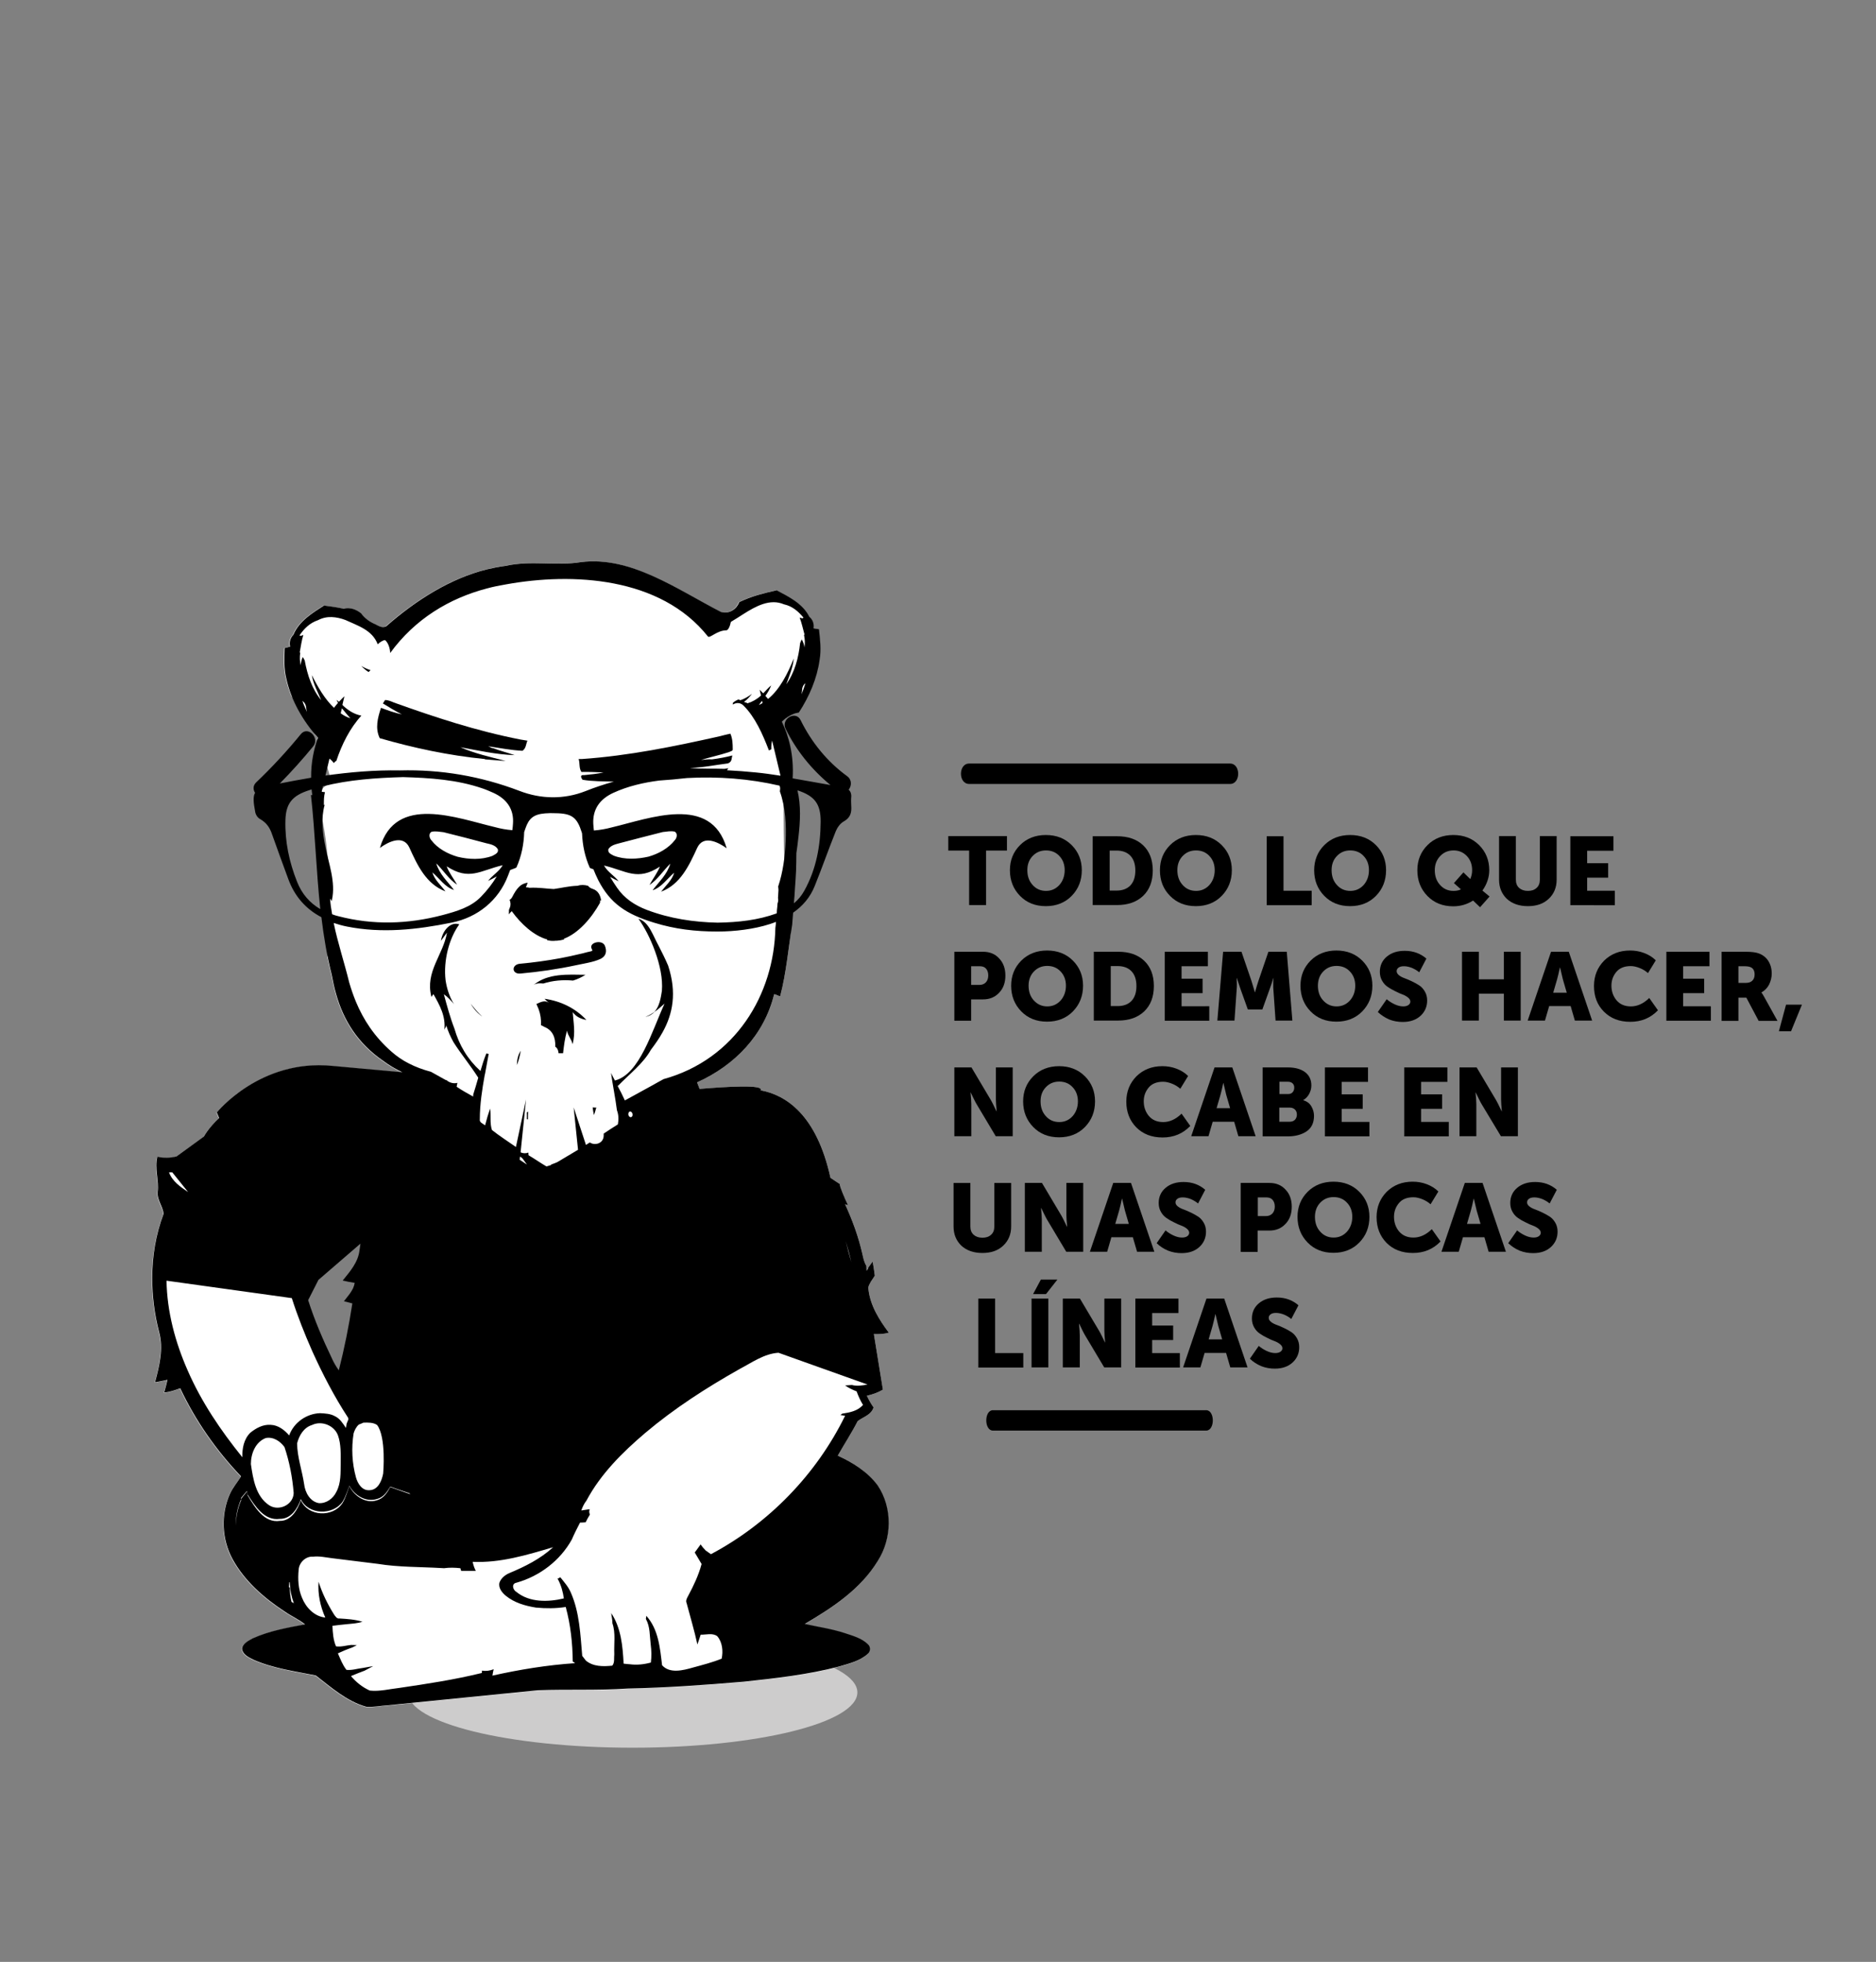 <?xml version="1.0" encoding="utf-8"?>
<!-- Generator: Adobe Illustrator 25.3.1, SVG Export Plug-In . SVG Version: 6.00 Build 0)  -->
<svg version="1.1" id="Capa_1" xmlns="http://www.w3.org/2000/svg" xmlns:xlink="http://www.w3.org/1999/xlink" x="0px" y="0px"
	 width="1205.4px" height="1260.3px" viewBox="0 0 1205.4 1260.3" style="enable-background:new 0 0 1205.4 1260.3;"
	 xml:space="preserve">
<rect x="0" y="0" width="1205.4" height="1260.3" fill="#808080" stroke="none"/>
<style type="text/css">
	.st0{fill:#CDCCCC;}
	.st1{fill:#FFFFFF;}
</style>
<ellipse class="st0" cx="406.5" cy="1087.2" rx="144.4" ry="35.5"/>
<g>
	<path class="st1" d="M538.3,935.1c4.2-7.4,8.9-14.6,12.8-22.2c3.5-2.7,8.7-3.9,10.2-8.8c-1.7-2.4-3.1-4.9-4.3-7.5
		c3.6-0.8,7.1-2,10.3-3.9l-5.8-35.7c3.2,0.1,6.5,0,9.6-0.9c-6.2-8.3-12-17.5-13.1-28c-0.3-1.8,0.8-3.3,1.6-4.8
		c0.9-1.3,1.7-2.5,2.5-3.8c-0.4-3-0.8-6.1-1.4-9.1c-1,1.3-1.9,2.7-2.9,4l0.1,0.5c-0.3,0.3-0.8,1.1-1.1,1.4c0-0.8-0.1-2.3-0.1-3.1
		c-1.5-2.3-2-5.1-2.6-7.7c-2.5-11-6.4-21.7-11.1-31.9c0.6,0.2,1.3,0.4,1.9,0.6c-0.7-1.5-1.4-3-2.1-4.5c0,0-0.1-0.1-0.1-0.1
		c0,0,0.1,0,0.1,0c-1-2.3-2-4.6-2.8-7c-0.2-0.7-0.4-1.4-0.4-2c-2-1.3-4-2.6-6-4c-8.9-40.6-28.7-53.2-44.9-56.2
		c2.5-3.8-21.4-2.4-39.2-0.9l-1.6-4.2h0c24.4-11,43.1-30.5,49.5-56.6c1.3,0,2.6,1.2,3.9,1.2c3.5-13.2,4.9-27.3,6.9-41.1
		c-3.1-2-5.8-4.3-8.3-6.7c2.9-1.9,5-5.2,4.8-9.9c-1.2-33-1.5-66-0.9-99c0.1-3.7-1.2-6.5-3.2-8.4c1.2-2.2,2.4-4.3,3.7-6.4
		c-0.7-1.7-1.3-3.3-2.1-4.8c2.6-2.6,5.8-4.5,9-5.4c1.9-2.5,3.8-4.9,5.8-7.2c4.6-8.5,8-17.8,9.3-27c1.2-6.8,0.3-13.3-0.4-19.8
		c-1.3-0.2-2.3-0.4-3.5-0.6c0.5-2.8-0.5-5.6-2.7-7.4c-4.3-8.6-13.3-12.9-21-17c-4.1,0.9-8.2,1.9-12.3,3.1c-4,1.2-8,2.7-11.7,4.5
		c-2.5,6.2-8.4,7.6-12,6.2c-28.3-14.6-57.8-35.9-89.7-31.9c-16.5,2.7-31.9-1.3-48.9,2.5c-3.9,0.5-7.8,1.3-11.7,2.2
		c-23.3,5.8-45.4,19.7-64.5,36.5c-2.4,1.3-4.7,0-7.1-1.3c-3.2-1.3-6.8-3.7-9.1-7c-3.5-2.7-7.1-4-11.4-3c-4.1-0.9-8.3-1.5-12.4-2
		c-7.3,4.7-16,9.9-19.7,18.8c-2,2-2.8,4.8-2.1,7.6c-1.3,0.4-2.2,0.6-3.5,0.9c-0.2,6.6-0.6,13.1,1.1,19.8c0.8,3.7,2,7.3,3.4,10.9
		c6,7.6,11,16,15.2,24.8c0.6,0.7,1.1,1.4,1.7,2c-0.1,0.3-0.2,0.7-0.3,1c3.9,8.9,7,18.4,9.3,28.1c-5.6,1.9-10,7.2-8,14.5
		c7.4,27.6,6.6,58.2,7.8,86.9c-0.8,3.5-1.6,7.1-2.5,10.5c0.8,3.8,1.6,7.6,2.6,11.4c0.8,4.3,1.7,8.6,2.9,12.7
		c4.7,16.5,13.6,31.4,30.4,42.9c3.6,2.7,7.7,5.1,12.1,7.2l-45.2-4.1c-46.3-4.5-74,29.9-74,29.9l1.5,3.6c-7,6.5-9.8,11.9-9.8,11.9
		c0,0,0,0,0,0l-17.6,12.8c-4,1-8.3,1.1-12.3,0.2c-1.9,7.5,1.1,15,0.2,22.6c-0.5,5.1,3.4,9.3,3.8,14.1c-5,13.2-7.3,27.2-7.3,41.2
		l0,0.1l0,0c0,11.6,1.5,23.3,4.4,34.5c3,10.8,0.2,21.9-2.6,32.4c2.7-0.5,5.3-1.1,8-1.6c-0.6,2.7-1.3,5.4-2.1,8.1
		c3.6-0.2,7-1.5,10.3-2.7c9.8,20.8,23.2,40,39.1,56.6c-2.4,3.9-5.5,7.4-7.3,11.6c-5.8,13.1-5.1,28.8,1.8,41.5
		c7.7,14.1,20.2,25,33.5,33.7c4.2,3,9.1,5,13.1,8.3c-11.4,2.1-23.1,4.2-33.7,9c-2.8,1.6-6.7,3.3-6.8,7c0.8,3.6,4.4,5.2,7.4,6.7
		c12.7,5.6,26.6,7.4,40,10.1c10,7.7,19.9,16.6,32.4,20.1c4.5,0.4,8.9-0.6,13.4-0.9c32.3-3.2,64.6-6.5,96.9-9.7
		c19.2-0.7,38.5,0.2,57.7-1.1c24.9-0.5,49.8-2.3,74.6-4.4c20.5-2.2,41.1-4.5,61.1-9.7c6.4-1.9,13.4-3.5,18.5-8.1
		c1.9-1.5,2-4.5,0.3-6.1c-4.1-4.1-9.9-5.6-15.3-7.4c-8.3-2.7-16.9-3.9-25.4-5.8c17.8-10.4,35.8-22.3,46.8-40.3
		c9.3-14.4,9.7-34.3,0-48.7C557.5,945.5,548,939.5,538.3,935.1z M237,813.2c-2.5,5.3-6.5,9.8-10.1,14.5c2.5,4.5,2.2,10.7-1.1,14.7
		c1.2,5.5,1.9,11.3,3.1,16.3c0.6,2.2,0.6,4.3,0.1,6.1c3.3,7.3-0.3,17.9-10.8,17.9c-8.7,0-12.7-7.4-11.8-14.1c-0.6-1-1-2.1-1.4-3.3
		c-0.9-3.6-1.4-7.3-2.1-11c-0.4-2-1.1-4.1-1.3-6.1c-0.2-2.9-2.1-3.5,0.6-2c-4.6-2.6-7.3-8.8-5.7-13.9c3.9-12.2,13.6-20.2,18.9-31.5
		C222.4,786.3,243.7,798.9,237,813.2z"/>
	<g>
		<path d="M311.5,487.6l0.2,0.2c4.4,0.3,8.8,0.8,13.2,1c-10-2.5-20.3-4.9-29.1-8.8c11.4,2.1,22.9,4.7,34.9,5.1
			c-4.6-1.6-9.5-2.8-13.9-4.5l-0.5,0c-0.7-0.3-2-0.9-2.6-1.2c7.3,1.1,14.5,2.5,22,2.9c2.4-1.6,2.2-4.4,3.2-6.5
			c-1.5-0.2-2.9-0.5-4.3-0.7c-28.8-5.6-55.5-14.5-81.5-23.8c-1.7-0.7-3.5-1.6-5.7-1.6c-0.5,0.7-0.9,1.5-1.4,2.2
			c3.9,2.4,7.9,4.8,12.2,7c-4.8-1-9.1-2.6-13.4-4.2c-2.1,6.4-3.9,13.1-0.8,19.5C265.5,480.4,288.1,485.3,311.5,487.6z"/>
		<path d="M380.1,609.3c0.7,1.5,1,1.5-1.2,2c-2.1,0.4-4.1,1.1-6.2,1.5c-4.1,1-8.3,1.9-12.5,2.7c-8.6,1.6-17.3,2.8-26.1,3.6
			c-5.6,0.5-5.4,6.8,0.3,6.3c12-1.1,23.8-2.8,35.5-5.3c5-1.1,11.5-2,15.9-4.1c4.1-2,4.1-5.5,2.8-8.6
			C386.8,603.4,378.4,605.4,380.1,609.3z"/>
		<path d="M238.1,430.5c-2.2-0.7-4.1-1.6-6-2.7c1.5,1.5,3.1,2.9,4.7,3.9C237.2,431.3,237.6,430.9,238.1,430.5z"/>
		<path d="M351.6,603.5l0,0.5c1.4,0.3,2.9,0.5,4.5,0.4c0.3,0,0.6-0.1,0.9-0.1c0.3,0,0.6,0,0.9,0c1.6-0.1,3.1-0.4,4.5-0.8l0-0.5
			c9.3-3.5,17.7-13.3,23.1-23c0.1-0.6,0.1-1.3,0.1-1.9c0.2,0.3,0.5,0.5,0.7,0.8c-0.4-3.5-1.8-6.7-5.5-7.9c-1.3-0.4-2.3-1.1-3-2
			c-2.3-0.6-4.6-0.7-6.6,0c-6,0.2-10.7,1.5-15.4,2.1c-4.8-0.2-9.6-1.1-15.5-0.8c-0.8-0.2-1.6-0.3-2.4-0.3c0.2-0.6,0.5-1.1,0.7-1.7
			c0.1-0.4,0.3-0.8,0.4-1.3c-2.4,0.5-3.9,1.1-5.5,2.7c-1.8,1.8-3,3.9-4.3,6.4c-0.4,0.8-1,1.5-1.8,2c0.2,0.3,0.3,0.7,0.4,1
			c0.5,1.7,0.2,3.3-0.6,4.9c-0.1,0.2-0.1,0.5-0.2,0.7c0,0.4,0,0.9,0,1.3c0,0.5-0.1,1-0.2,1.4c0.7-0.7,1.3-1.4,2-2.1
			C334.8,593.6,343,601.1,351.6,603.5z"/>
		<path d="M338.5,719c0.2,0,0.5,0,0.7,0.1c0-1.6,0.1-3.3,0.1-5c-0.3,0.2-0.5,0.3-0.8,0.5C338.6,716.1,338.5,717.5,338.5,719z"/>
		<path d="M414.7,653.2c2.6-0.5,4.5-1.7,5.9-3.3C418.9,651.2,416.9,652.4,414.7,653.2z"/>
		<path d="M381.6,716.3c0.5-1.3,1-2.6,1.3-4c0.1-0.3,0.2-0.5,0.3-0.8c-0.8,0-1.6,0-2.4-0.1C381,713.1,381.3,714.7,381.6,716.3z"/>
		<path d="M349.1,631.8c6-1.9,12.5-2.5,19.1-1.9c2.8-0.8,5.6-2.2,8-3.7c-11.1-0.1-24-1.2-33.3,6.5
			C344.8,631.5,347,631.6,349.1,631.8z"/>
		<path d="M349.9,641.6c0.9,0.9,1.8,1.9,2.7,2.6c-2.3-1.8-4.9-0.7-8,0.8c0.2,0.2,0.3,0.5,0.4,0.7c0.4,0.9,0.7,1.7,1.1,2.6
			c0.1,0,0.2,0,0.3-0.1c-0.1,0-0.2,0.1-0.3,0.1c1.2,3.3,1.7,6.7,1.5,10.3c0.7,0.2,1.4,0.6,2,1c5.4,2.1,7.4,6.7,7.2,12.8
			c1.3,0.8,2,2.4,2.1,4.2c0.9,0,1.9,0,2.9,0c0.5-4.6,1.1-9.4,2.5-14.5c0.7,3.5,2.8,5.2,3.6,8.7c2-7.3,0.5-14.4,0.1-20.6
			c2.1,2.9,5.2,4.4,8.8,5C369.6,647.6,360.4,643.1,349.9,641.6z"/>
		<path d="M309.9,653c-2.4-1.9-4.6-4.7-6.8-7.4c-0.2-0.3-0.5-0.6-0.7-0.9C304.5,648.3,307.1,651.2,309.9,653z"/>
		<path d="M334.6,675c-1.8,2.7-2.4,5.8-2.5,9.2C333.2,681.6,334,678.5,334.6,675z"/>
		<path d="M538.3,935.1c4.2-7.4,8.9-14.6,12.8-22.2c3.5-2.7,8.7-3.9,10.2-8.8c-1.7-2.4-3.1-4.9-4.3-7.5c3.6-0.8,7.1-2,10.3-3.9
			l-5.8-35.7c3.2,0.1,6.5,0,9.6-0.9c-6.2-8.3-12-17.5-13.1-28c-0.3-1.8,0.8-3.3,1.6-4.8c0.9-1.3,1.7-2.5,2.5-3.8
			c-0.4-3-0.8-6.1-1.4-9.1c-1,1.3-1.9,2.7-2.9,4l0.1,0.5c-0.3,0.3-0.8,1.1-1.1,1.4c0-0.8-0.1-2.3-0.1-3.1c-1.5-2.3-2-5.1-2.6-7.7
			c-2.5-11-6.4-21.7-11.1-31.9c0.6,0.2,1.3,0.4,1.9,0.6c-0.7-1.5-1.4-3-2.1-4.5c0,0-0.1-0.1-0.1-0.1c0,0,0.1,0,0.1,0
			c-1-2.3-2-4.6-2.8-7c-0.2-0.7-0.4-1.4-0.4-2c-2-1.3-4-2.6-6-4c-8.9-40.6-28.7-53.2-44.9-56.2c2.5-3.8-21.4-2.4-39.2-0.9l-1.6-4.2
			l0,0c24.4-11,43.1-30.5,49.5-56.6c1.3,0,2.6,1.2,3.9,1.2c3.9-14.7,5.2-30.7,7.7-45.9c0.2-2.5,0.4-5.1,0.6-7.7
			c6.2-4.3,11-9.9,13.9-17.2c4.7-11.6,8.8-23.4,13.5-35.1c1-2.4,2.8-5,5.1-6.3c3.8-2.1,4.9-4.9,4.9-8.5c0-2.2-0.3-4.4-0.1-6.6
			c0.3-2.4-0.3-4.1-1.6-5.3c1.9-2.4,2.2-6.4-1-8.7c-12.9-9.4-22.9-21.8-29.9-36c-3.1-6.4-12.8-0.8-9.6,5.6
			c6.9,14.1,16.8,26.2,28.8,36.1c-8.1-1.4-16.2-2.9-24.3-4.3c0.9-14.9-2.5-27.1-6.9-36.4c3.1-3.1,7-5.2,10.9-5.9
			c6.7-10.2,11.7-22,13.3-33.7c1.2-6.8,0.3-13.3-0.4-19.8c-1.3-0.2-2.3-0.4-3.5-0.6c0.5-2.8-0.5-5.6-2.7-7.4
			c-4.3-8.6-13.3-12.9-21-17c-4.1,0.9-8.2,1.9-12.3,3.1c-4,1.2-8,2.7-11.7,4.5c-2.5,6.2-8.4,7.6-12,6.2
			c-28.3-14.6-57.8-35.9-89.7-31.9c-16.5,2.7-31.9-1.3-48.9,2.5c-3.9,0.5-7.8,1.3-11.7,2.2c-23.3,5.8-45.4,19.7-64.5,36.5
			c-2.4,1.3-4.7,0-7.1-1.3c-3.2-1.3-6.8-3.7-9.1-7c-3.5-2.7-7.1-4-11.4-3c-4.1-0.9-8.3-1.5-12.4-2c-7.3,4.7-16,9.9-19.7,18.8
			c-2,2-2.8,4.8-2.1,7.6c-1.3,0.4-2.2,0.6-3.5,0.9c-0.2,6.6-0.6,13.1,1.1,19.8c3,13.7,10.7,27.2,20.3,37.8
			c-2.6,7.2-4.5,15.8-4.4,25.7c-6.7,1.1-13.4,2.4-20.1,3.7c7.5-7.6,14.6-15.5,21.4-23.8c4.5-5.5-3.4-13.4-7.9-7.9
			c-8.9,10.9-18.5,21.3-28.7,31c-2.2,2.1-2,4.8-0.7,6.7c-1.4,2.4-1.1,6.1,0.1,12.4c0.3,1.7,1.6,3.7,3.2,4.5c3.8,2.2,5.9,5.1,7.3,8.9
			c3.5,9.9,7.1,19.7,10.7,29.5c4.1,11.3,11.4,19.4,21.3,24.6c1.5,12.3,3.5,24.6,6.6,36.8c0.8,4.3,1.7,8.6,2.9,12.7
			c4.7,16.5,13.6,31.4,30.4,42.9c3.6,2.7,7.7,5.1,12.1,7.2l-45.2-4.1c-46.3-4.5-74,29.9-74,29.9l1.5,3.6c-7,6.5-9.8,11.9-9.8,11.9
			c0,0,0,0,0,0l-17.6,12.8c-4,1-8.3,1.1-12.3,0.2c-1.9,7.5,1.1,15,0.2,22.6c-0.5,5.1,3.4,9.3,3.8,14.1c-5,13.2-7.3,27.2-7.3,41.2
			l0,0.1l0,0c0,11.6,1.5,23.3,4.4,34.5c3,10.8,0.2,21.9-2.6,32.4c2.7-0.5,5.3-1.1,8-1.6c-0.6,2.7-1.3,5.4-2.1,8.1
			c3.6-0.2,7-1.5,10.3-2.7c9.8,20.8,23.2,40,39.1,56.6c-2.4,3.9-5.5,7.4-7.3,11.6c-5.8,13.1-5.1,28.8,1.8,41.5
			c7.7,14.1,20.2,25,33.5,33.7c4.2,3,9.1,5,13.1,8.3c-11.4,2.1-23.1,4.2-33.7,9c-2.8,1.6-6.7,3.3-6.8,7c0.8,3.6,4.4,5.2,7.4,6.7
			c12.7,5.6,26.6,7.4,40,10.1c10,7.7,19.9,16.6,32.4,20.1c4.5,0.4,8.9-0.6,13.4-0.9c32.3-3.2,64.6-6.5,96.9-9.7
			c19.2-0.7,38.5,0.2,57.7-1.1c24.9-0.5,49.8-2.3,74.6-4.4c20.5-2.2,41.1-4.5,61.1-9.7c6.4-1.9,13.4-3.5,18.5-8.1
			c1.9-1.5,2-4.5,0.3-6.1c-4.1-4.1-9.9-5.6-15.3-7.4c-8.3-2.7-16.9-3.9-25.4-5.8c17.8-10.4,35.8-22.3,46.8-40.3
			c9.3-14.4,9.7-34.3,0-48.7C557.5,945.5,548,939.5,538.3,935.1z M510.8,570.5c0.3-3.7,0.5-7.4,0.7-11.1c0.1-3.7,0.2-7.5,0.2-11.3
			c0.5-3.3,0.9-6.7,1.3-10.2c1.2-10.2,1.7-20.6-0.6-30.2c11.1,3.6,15,8.8,14.9,20.2c-0.1,15.4-2.8,30.4-10.5,44.3
			c-1.8,3.2-4,5.9-6.7,8.1C510.4,577.1,510.6,573.9,510.8,570.5z M547,810.8c-1.2-4.2-2.4-8.7-3.6-13.6
			C544.7,801.7,546,806.3,547,810.8z M404.3,714.2c2.1-1,3.1,3.1,1,3.5C403.6,717.5,403.3,715.2,404.3,714.2z M504.8,540.6
			c-0.4,9.6-1.7,19.6-4.8,28.9c0.1,0.8,0.2,1.6,0.2,2.3c-0.1,1.6-0.2,3.3-0.3,5c0,0.3,0.1,0.6,0.1,0.9c0.1,1-0.1,1.9-0.4,2.7
			c-0.1,1.4-0.2,2.8-0.4,4.2c0,0.7-0.1,1.4-0.1,2.1c-0.1,0-0.1,0.1-0.2,0.1c-11.9,4.3-24.5,5.7-37.8,5.9
			c-15.3-0.3-30.7-2.6-45.5-8.2c-7.9-3-14.5-7.5-19.1-14.2c-1.6-2.3-3.1-4.7-4.5-7c1.8,1,3.6,1.9,5.5,2.8c-2.8-3.6-6.8-5.7-9.3-9.9
			c0-0.1-0.1-0.1-0.1-0.2c14.4,3.4,21.4,10.2,35.9,0.7c-1.7,4.2-4.5,7.8-6.7,11.8c5.2-3.4,8.9-9.3,13.4-13.7
			c-2.1,7.1-7.2,11.5-11.4,17.1c5.7-1.8,9.4-7.5,13.9-11.3c-1.4,4.9-5.5,8.3-8.4,12.2c12.4-4.7,17.9-16.7,23.2-28.2
			c3.9-8.3,13.2-3.8,18.9,0.3c-10-34.8-49.6-19.1-73.8-13.4c-3.7,1-7.6,1.7-11.5,2c-0.2-1.5-0.3-2.9-0.4-4.4
			c-0.4-9.1,4-15.7,12.9-19.8c9.4-4.3,19.4-6.6,29.6-7.9c5.9-0.4,11.8-0.9,17.7-1.6c20.1-1.1,40,0.4,59.5,4.9
			c0.3,0.8,0.5,1.7,0.3,2.7c0,0.3-0.1,0.6-0.1,1C504.7,518.5,505.3,530.1,504.8,540.6z M390.9,545.5c1.6-2.6,4.9-3.2,7.4-3.9
			c9-2.3,18.5-4.9,27.5-7.1c2.8-0.3,5.1-0.8,7.6-0.3c2.2,1,1.6,4.1,0.2,5.5c-4.1,5.3-10.6,8.8-16.9,10.6c-7.1,1.6-15.1,2.1-22.3-0.6
			v0C393,548.9,390.3,548,390.9,545.5z M515,446c0-0.5,0.3-1.5,0.3-2c0-2.1,0.7-4,2.2-5.1C516.8,441.4,516,443.5,515,446z
			 M194.3,450.3c1.6,1,2.4,2.8,2.5,4.9c0,0.5,0.4,1.5,0.4,2C196.1,454.7,195.1,452.7,194.3,450.3z M190.9,566.5
			c-5.1-12.8-7.9-26-7.5-39.7c0.3-10.6,4.3-15.7,15.3-19.2c0.5-0.2,1-0.3,1.5-0.5c0.1,1.2,0.3,2.4,0.5,3.7c-0.3,0-0.6-0.1-0.9-0.1
			c2.7,24.3,3.4,48.9,6,73.3C199,580,194,574.3,190.9,566.5z M195.8,424.3c-0.4-0.7-0.8-1.7-1.3-2.2c-0.7,1.8-1.2,3.4-1.3,5.3
			c-0.6-2.6-0.7-5.3-0.3-8c0,0-0.2-0.1-0.3-0.4c0.6-3.3,1.2-7.6,2.3-11.1c-0.7,0.3-1.5,0.6-1.9,0.6c-0.2-0.1-0.2-0.3-0.6-0.3
			c3-4.4,6.6-8,11.9-9.8c2.9-1.5,5.8-2.1,8.8-2c3,0.1,6,0.8,8.9,1.9c7.7,3.6,17.2,6.3,20.7,15.6c1.2-1.3,3.5-2.7,4.7-2.7
			c2.1,1.6,3.3,5.6,3.3,8.3c15.9-21.9,38.1-35.2,62.2-41.5c4-1.1,8.1-1.9,12.2-2.6c42.5-7.7,99.2-5,129.8,33.5c1.2,1.3,5.9-4,11.8-4
			c1.2,0,2.4-2.7,2.9-5.4c2.6-1.5,5.3-3.3,8-5c8.2-5.2,17.2-10.1,26.1-6.3c5.5,1.2,9.3,4.6,12.6,8.6c-0.3,0.1-0.4,0.2-0.5,0.4
			c-0.5,0-1.3-0.2-2-0.5c1.3,3.4,2.2,7.6,3.1,10.8c-0.1,0.3-0.3,0.4-0.3,0.4c0.6,2.7,0.7,5.3,0.3,8c-0.2-1.8-0.8-3.4-1.7-5.1
			c-0.5,0.6-0.7,1.5-1.1,2.3c-1,9.5-3.5,18.9-8.9,26.5c1.8-5.2,4.4-10.9,4.8-16.6c-3.8,9.6-8.9,19.8-16.5,26c-0.6-0.7-1.2-1.4-1.7-2
			c1.5-2.1,2.8-4.3,3.7-6.7c-1.9,1.5-3.3,3.3-5.1,5.1c-1.4-1.5-2.3-2.3-2.3-2.3l0.9,3.7c-2.7,2.4-5.5,4-8.7,5
			c-0.6-0.5-1.5-0.6-2.3-0.9c1.9-1.3,3.6-3.2,5.2-5.2c-2.3,1.7-4.6,3.1-7.4,4.1l-1.2-0.4c0.1-0.1,0.1-0.1,0.2-0.2
			c-1.4,0.5-3.1,1.5-3.9,2.3l0,1.1c2-1.3,4.7-1.5,6.9,0.7c7.4,7.4,12.2,18.3,16,28.1c0.1,0.2,0.2,0.5,0.3,0.7c0.5-0.3,1-0.5,1.5-0.8
			c-0.1-1.9,0.1-3.8,0.5-5.6l5.4,22.6c-5.3-0.8-10.6-1.6-15.9-2.1c-6.2-0.6-12.3-1.1-18.5-1.4c0.3-0.5,0.6-0.9,0.9-1.3
			c-0.6,0.1-1.9,0.3-2.5,0.4c-7.4-0.3-14.8,0.2-22.2-0.6c8.4-0.2,16.3-1.9,24.4-2.9c2.9-1.1,2.2-3.4,2.9-5.1
			c-4.2,1.1-8.6,1.9-13.1,2.5c-2.4-0.2-4.7,0.2-7.1,0.4c5.8-1.8,12-3.1,17.8-5c1.1-0.5,2.9-0.9,2.6-1.9c0-3.4-0.1-6.8-1.5-10
			c-2.4,0.5-4.7,1.1-7,1.7c-28.7,6.4-58,12.5-88.6,14.6c-0.5,0-1.5,0-1.9,0c0.9,2.7,0.1,5.8,1.8,8.3c4.7-0.1,9.5,0.1,14.2,0.3
			c-4,0.9-8.2,1.3-12.3,1.7c-3.3-0.3-2,1.9-1.2,3c6.5,1.1,13.4,1,20.1,1.2c0,0,0,0,0,0c-6.1,1.7-12.2,3.7-18.2,6.1
			c-13.7,5.4-28.5,5.2-42.3-0.1c-24.9-9.5-50.6-13.9-76.9-13.2c-16.3-0.3-32.2,1.1-47.9,3.3l2.6-10.9c0.8,0.6,1.5,1.3,2.2,2.1
			c0.2,0.3,0.4,0.5,0.6,0.8c0.4-0.6,0.9-1.1,1.6-1.4c3.5-10.6,8.7-21,16.1-29.1c0,0,0,0,0,0c-3.8-0.7-7.2-2.5-10.5-5.3
			c-0.6-0.5-1.2-1-1.7-1.6l1.3-5.5c0,0-1.4,1.2-3.5,3.5c-0.5-0.4-1.1-0.8-1.6-1.2c0.3,0.7,0.7,1.3,1,1.9c-0.8,0.9-1.7,2-2.6,3.2
			c-5.9-5.6-10.5-13.5-14.2-21c0.8,5.6,3.9,11,6,16.1C200.6,442.9,197.5,433.7,195.8,424.3z M490,451.6c-0.8,0.5-1.5,0.9-2.4,1.3
			c0.7-0.9,1.3-1.8,2-2.7L490,451.6z M218.9,458.2l0.8-3.2c1.7,2.2,3.6,4.3,5.4,6.4C222.8,460.7,220.8,459.6,218.9,458.2z
			 M212.1,577.2c0.4,0.6,0.7,1.2,1.1,1.7c0-0.3,0.1-0.6,0.1-0.9c2.5-11.3-2.1-23.3-4.3-34.3c-1.8-9-2.8-18-0.4-26.7
			c-0.1,0.1-0.3,0.1-0.5,0.1c0-3.2,0-5.5,0.7-8.2c-0.7-0.1-1.4-0.2-2.1-0.3l0.8-3.5c16.7-4.2,34-5.4,51.5-5.9
			c17.2,0.5,34.6,1.6,51.1,7.3c2.4,0.8,4.6,1.8,6.9,2.8c9,4.1,13.3,10.9,12.6,19.9c-0.1,1.4-0.2,2.7-0.4,4.1c-3.8-0.3-7.7-1-11.3-2
			c-24.2-5.7-63.8-21.3-73.8,13.4c5.6-4.1,15-8.6,18.9-0.3c5.2,11.5,10.8,23.5,23.2,28.2c-2.8-3.9-7-7.3-8.4-12.2
			c4.5,3.8,8.1,9.5,13.9,11.3c-4.2-5.6-9.3-10-11.4-17.1c4.5,4.4,8.2,10.4,13.4,13.7c-2.2-3.9-5.1-7.5-6.7-11.8
			c14.5,9.5,21.5,2.7,36-0.7c-2.5,4.3-6.6,6.4-9.4,10.1c1.9-0.9,3.8-1.9,5.6-2.9c-2.8,4.6-6.1,8.9-10.1,13
			c-6.4,6.7-15.6,9.4-24.6,11.8c-22.4,5.9-44.8,6.6-67.3,0.7c-1.3-0.3-2.6-0.7-3.8-1.2C212.8,584,212.3,580.7,212.1,577.2z
			 M316.4,549.8L316.4,549.8c-7.2,2.7-15.2,2.3-22.3,0.6c-6.3-1.8-12.9-5.3-16.9-10.6c-1.4-1.4-2-4.5,0.2-5.5c2.5-0.5,4.8,0,7.6,0.3
			c9,2.2,18.5,4.7,27.5,7.1c2.6,0.6,5.9,1.2,7.4,3.9C320.5,548,317.9,548.9,316.4,549.8z M228.6,643.3c-1.6-3.9-3-8-4.2-12.1
			c-3.2-13.1-7.4-25.6-10-38.3c2.7,0.9,5.5,1.7,8.5,2.3c22.6,4.5,45,2,67.2-2.5c17-3.4,30.2-14.4,36.2-29.9c0.5-1.3,1-2.7,1.5-3.9
			c1-0.4,2.1-0.8,3.2-1.2c0.3-0.2,0.5-0.3,0.8-0.4c3.3-7.3,4.8-15.1,5-22.8c0.3-0.8,0.5-1.5,0.8-2.3c2.2-6.5,5.3-9.1,12.6-9.7
			c2.2-0.2,4.5-0.2,6.7-0.1c10.7,0.1,13.9,2.8,16.9,12.3c0.1,0.2,0.1,0.4,0.2,0.7c0.3,7.5,1.8,15,5,22.1c0.3,0.1,0.6,0.3,0.8,0.4
			c0.5,0.2,1,0.3,1.5,0.5c0.9,2.4,2,4.7,3.1,7c7.7,15,17.9,21.8,35.8,27.3c13.6,4.2,26.5,5.7,40.9,5.7c11,0,23.4-1.5,33.6-4.8
			c1.3-0.4,2.6-0.9,3.9-1.4c-0.1,1.3-0.2,2.6-0.4,3.9c-0.8,42.7-25.7,84.4-71.8,97.1c-2.1,1.1-4.7,2.6-7.4,4.1
			c-8.2,4.5-17.5,9.6-17.5,9.6c-1.5-3.3-3.1-6.5-4.8-9.6c0.1,0.1,0.2,0.2,0.3,0.3c7.5-7.7,16.4-14.5,21.2-23.2
			c2.8-3.7,5.4-7.4,7.6-11.4c6.5-11.7,9.2-25.3,3.5-42.7c-2-4.7-4.1-8.8-6.2-12.9c-1.7-3.1-3.3-6.9-5.2-10.2s-4.3-6-7.7-7
			c1.8,2.4,3.7,5.6,5.6,9.2c3.7,7.2,7.1,16.1,8.7,24.7c0.8,4.3,1.1,8.5,0.8,12.4c-0.7,4.4-1.5,10.1-5,13.7c2.4-1.6,4.5-3.6,6.7-5.5
			c-8.1,17.6-16,45.4-31.9,49.4c-0.9-1.6-1.7-3.3-2.5-4.9c1.1,8,2.8,16,3.8,24c1.1,2.9,1.2,6,0.6,9.1c-3.1,1.9-6.1,3.9-9.1,5.9
			c0,0.4,0,0.9,0,1.3c-0.1,5.1-5.7,6.6-8.9,4.4c-0.8,0.5-1.7,1-2.5,1.6l-7.9-24.1l2.8,27.2c-4.1,2.5-8.3,5-12.4,7.4
			c-1.5,1-3.3,1.4-4.9,2.1l0,0.3c-0.7,0.2-2.2,0.7-3,0.9c-3.9-2.3-7.6-4.9-11.5-7.2c0-0.6-0.1-1.2-0.1-1.7c-1.6,0.6-3.5,0.6-5-0.2
			l3.5-33.9l-6.5,30.5c-5.1-3.6-10.5-7-15.4-10.9c-1.5-4.4-0.5-9.3-1.2-13.8c-1.2,3.5-2.3,7.2-3.2,10.8c-1.3-1.1-3.8-1.8-3.4-3.9
			c0-9.7,1.5-19.2,3.2-28.7c0-0.1,0.1-0.1,0.1-0.2c0,0,0,0,0,0c0.8-4.4,1.6-8.8,2.4-13.1c-0.4-0.1-1.1-0.2-1.5-0.3
			c-1.5,3.7-2.7,7.5-3.8,11.3c-0.1-0.1-0.2-0.1-0.2-0.2c-8.1-7.4-13.5-16.5-16.5-27c-1.4-3.6-2.6-7.3-3.7-11
			c-1.1-3.7-2.1-7.4-3.1-11.1c2.4,1.6,4.5,4,6.6,6.4c-0.2-0.3-0.4-0.6-0.6-0.9c-2.4-4.1-4.1-9.1-4.9-14.5c-1.5-12.7,2.3-27,8.8-35.9
			c-5.3-1.9-10.6,3.4-11.8,10.6c1.3-1.8,2.6-3.6,3.9-5.3c-2.4,14.4-14.2,25-10,41.3l1.3-1.8c4,7.1,8,14.2,7,22.9
			c0.3-1.2,1.2-1.4,1.2-2.9c1.2,3.9,2.8,7.5,4.7,10.9c4.7,7.4,10.8,14.8,15.9,22.8c-1,3.6-2.1,7.2-3.2,10.7l-0.1,1.4
			c-3.6-2-7.2-4-10.6-6.3c0.2-0.8,0.3-1.7,0.5-2.5c-2.4,0.7-5.3-0.1-7.2-1.9c0,0.1-0.1,0.1-0.1,0.2c-3.3-1.8-6.5-3.6-9.7-5.4
			c-5.3-1.4-10-3.2-14.1-5.3c-4.2-2.1-7.9-4.7-11.1-7.5C240.6,666,233.5,655.1,228.6,643.3z M338.6,748.1l-4.7-3.1l0.2-2
			c0.9,0.4,1.7,1.1,2.3,2.1C337.1,746,337.8,747.1,338.6,748.1z M242.3,915.4c6,7.9,3.9,31.2,3.9,31.2c-0.9,4.7-3.3,10.6-8.9,10.7
			c-4.7,0.3-7.5-4.3-8.6-8.3c-2.5-9.1-3-18.8-1.5-28.2c0.6-2,1.7-4.3,3.4-5.7c0.9-0.3,1.8-0.7,2.9-1.2
			C236.5,913.8,239.8,913.7,242.3,915.4z M204.6,822.2l27-23.3c-0.2,1.4-0.4,2.9-0.6,4.3c-0.9,7.7-6.1,13.6-10.8,19.4
			c2.5,0.6,5.1,1.1,7.7,1.5c-0.7,4.7-4.2,8.2-6.9,11.8c1.8,0.5,3.6,0.9,5.4,1.4c-2.2,14.5-5.1,28.8-8.7,43c-1.7-2.4-3.2-4.9-4.4-7.6
			c-5.8-12.1-11.2-24.6-15.3-37.5L204.6,822.2z M110.7,753.1l10.2,12.7c-4.9-3.3-10.2-6.9-12.3-12.7
			C109.3,753,110,753.1,110.7,753.1z M120.6,880.4c-8-18.1-13.3-37.9-13.6-57.7l80.5,11.2c3.7,11.6,8.2,22.9,13.1,34
			c6.7,14.8,14.2,29.3,23.1,42.9c0,0.3,0.1,0.6,0.2,0.9c-0.4,0.9-0.9,2.2-1.2,2.9c-0.1,0.7-0.3,2-0.4,2.7c-2-2.9-3.9-6.1-7.2-7.6
			c-2.9-1.6-6.2-1.7-9.4-1.9c-8.8,0.3-16.9,6-19.9,14.3c-3-3.5-7-6.6-11.8-6.8c-5-0.4-9.5,2.1-13.2,5.1c-4.2,4.2-5.2,10.1-5.1,15.7
			C141.8,918.9,129.4,900.6,120.6,880.4z M218.9,939.9c-0.1,6.2,0.3,12.8-2.8,18.5c-2,4.2-6.4,7.5-11.2,7.2c-5.8-1-8.9-7-9.5-12.3
			c-1.3-8.7-4.4-17.2-4.5-26.1c1.3-5.1,4.3-10.2,9.6-11.8c6.2-3,14.4,0.3,16.7,6.8C219.2,927.9,218.9,934,218.9,939.9z M188.7,959.1
			c-0.2,7.6-9.5,11.9-15.7,7.9c-8.7-5.7-10.4-17-11.8-26.5c0-6.7,2.9-14.1,9.5-16.7c4.8-1,9.4,2,12.1,5.8
			C186,939.1,187.9,949.1,188.7,959.1z M151.5,980c-0.1-5.8,1.1-11.6,3.4-16.9l0.1,0.5C152.8,968.7,151.6,974.3,151.5,980z
			 M179.8,977c-10.1,1.5-16-8.7-20.7-16.4c-0.1-0.6-0.3-1.8-0.4-2.4c-1.3,1.5-2.6,3.1-3.8,4.7l-0.1-0.5c1.2-1.6,2.6-3.1,3.9-4.6
			c0.1,0.6,0.3,1.7,0.4,2.3c4.7,7.2,10.6,17,20.7,15.6c7.2,0.1,11.4-6.6,13.5-12.7c4.6,10.2,20.6,10.6,26.8,1.7
			c2-3.2,3-6.8,4.4-10.3c3.3,6.3,10.7,10.8,17.8,8.5c4-1,6.5-4.5,8.4-7.9c1.3,0.4,2.7,0.9,4,1.4c2.8,0.9,5.6,1.9,8.3,2.8
			c0.2,0.3,0.5,0.5,0.8,0.7c-3.1-1.1-6.1-2.1-9.1-3.2c-1.3-0.5-2.7-1-4-1.4c-1.8,3.6-4.4,7.3-8.4,8.4c-7.1,2.4-14.5-2.4-17.8-9
			c-1.4,3.6-2.4,7.5-4.4,10.8c-6.1,9.4-22.1,8.9-26.8-1.8C191.2,970,187,977.1,179.8,977z M187.3,1029c-0.7-3-1.1-6-1.1-9l-0.6-0.5
			c0.1-1,0.2-2.1,0.3-3.2l0.3,0.2c0.1,4.6,1,9.1,2.6,13.4C188.3,1029.6,187.8,1029.3,187.3,1029z M316.4,1076.4
			c0.2-1.4,0.5-2.8,0.8-4.1c-2.5,1-5,1.3-7.5,0.9c0,0.5-0.1,1-0.1,1.5c-17.5,4.3-35.3,7-53,9.6c-6.3,0.7-12.7,2.4-19,1.7
			c-4.7-2.1-8.8-5.4-12.1-9.3c2.9-1.2,5.8-2.4,8.8-3.5c1.8-1,3.7-1.9,5.5-2.9c-2.3,0.4-4.5,0.8-6.8,1.2c-3.5,0.4-6.9,1.6-10.4,1.2
			c-2.5-3.2-3.9-7-5.5-10.6c3-1.4,6.1-2.7,9.3-3.8c1-0.5,1.9-1,2.9-1.5c-0.9,0-2.8-0.1-3.7-0.1c-3.2,0.3-6.5,1.4-9.7,0.9
			c-1.8-4.1-2.1-8.7-2.3-13.2c3.3-0.4,6.5-0.8,9.8-1.1c3.2-0.3,6.4-0.5,9.5-1.5c-4.8-1.5-9.8-1.8-14.7-2.1c-1.8,0.3-2.7-1.4-3.6-2.6
			c-4.1-6.6-7.6-13.6-9.9-21c-0.6,7.9,1.1,15.8,4.3,23c-7-0.7-12.4-6.4-14.9-12.6c-2.5-5.7-2.8-12.1-2.2-18.2
			c0.3-4.6,4.6-8.7,9.2-8.3c4.2-0.5,8.3,0.5,12.5,1c9.7,1.2,19.4,2.4,29.1,3.6c13.5,2.2,27.3,1.9,40.9,2.7c0.4,0,1.3,0.1,1.7,0.1
			c3.5-0.5,7-0.4,10.5,0c0.2,0.6,0.3,1.1,0.5,1.7h9.4c-0.9-1.8-1.6-3.7-2-5.8c17.8,0.8,34.9-4.4,51.7-9.4
			c-8.1,7.5-18.2,12.5-28.3,16.7c-2.7,1.2-5.2,3.3-6.2,6.1c-0.8,3.4,1.7,6.4,4.1,8.4c5.5,4.5,12.5,6.5,19.4,7.6
			c6.4,0.6,12.8,0.6,19.1-0.4c3.1,11.4,4.4,23.2,4.5,35l1.5,1.1C351.6,1069.6,333.9,1072.5,316.4,1076.4z M456.8,998.4
			c-0.9-0.6-2.6-1.8-3.4-2.4c-1.2-1.2-2.3-2.5-3.2-3.9c-1.2,1.7-2.5,3.5-3.8,5.2c1.4,2.5,3,4.9,4.4,7.4c-1.9,7.1-5.1,13.9-8.6,20.4
			c-0.8,1.5-1.8,3.1-1,4.8c2.3,8.8,5,17.6,6.9,26.5c0.8-2.1,1.4-4.2,2.1-6.3c3.5,0.1,7.7-1.3,10.7,1c3.3,3.9,3.8,9.6,2.8,14.4
			c-5.9,2.4-12.2,4-18.4,5.7c-6.3,1.8-15,4.1-19.9-1.5c-1.3-11-2.3-23-10.1-31.7c-0.1,0.5-0.2,1.5-0.3,2c2.8,5,2.4,10.8,3.1,16.4
			c0.5,3.9,0.6,7.7,0.1,11.6c-4.4,1.2-9,1.7-13.5,1.1c-1.4-0.1-2.7-0.2-4-0.4c-0.6-11.2-1.6-23-8-32.5c0.3,2.2,0.8,4.3,0.8,6.6
			c2.2,6.4,0.9,13.2,1.2,19.8c-0.3,2.4,0.4,5.5-1.3,7.4c-5.8,0.6-12.3,0.7-17-3.3c-0.8-1-1.5-2-2.3-3c-1.2-13.7-1.7-27.9-7.3-40.6
			c-1.6-3.8-4.3-6.8-6.8-9.9c-0.4,0.3-1.3,0.8-1.8,1l0.4,0.5c2,3.8,3.1,7.9,3.7,12.1c-10,2.4-22,2.7-30.4-4.1c-2.4-1.3-3.5-5.4,0-6
			c14.9-4.2,28-14.2,35.5-27.7c1.6-3.7,3.4-7.3,5.3-10.9c1.2,0,2.4-0.1,3.6-0.2c0.8-1.7,1.7-3.3,2.7-4.9c-0.2-0.6-0.3-1.2-0.4-1.8
			c0-0.6,0.1-1.2,0.3-1.7c-1.8,0.3-3.6,0.5-5.4,0.8c0.8-2.2,1.8-4.4,3.3-6.3c9.1-17.1,23.2-31.1,37.8-43.5
			c18.7-15.8,39.4-29.1,60.7-41.1c8-4.2,15.7-9.8,24.9-10.4l57.2,20.4c-3.3,0.6-6.7,1.2-10,0.3c-1.1,0.1-3.3,0.2-4.4,0.3
			c2.3,1.6,4.8,2.8,7.4,3.8c1.1,3,2.4,5.9,4.1,8.7c-3.3,3.9-8.6,4.9-13.3,5.6L540,909c0.8,0.1,2.3,0.4,3,0.5
			C524.5,947.2,493.9,978.7,456.8,998.4z"/>
	</g>
</g>
<g>
	<path d="M622.7,581.4v-35h-13.4v-9.3h37.7v9.3h-13.4v35H622.7z"/>
	<path d="M648.9,559c0-6.4,2.2-11.8,6.5-16.1c4.3-4.3,9.9-6.5,16.6-6.5c6.8,0,12.3,2.2,16.6,6.5c4.3,4.3,6.5,9.7,6.5,16.1
		c0,6.6-2.2,12.1-6.5,16.5c-4.3,4.4-9.9,6.6-16.6,6.6c-6.8,0-12.3-2.2-16.6-6.6C651.1,571.1,648.9,565.6,648.9,559z M660.1,559
		c0,3.8,1.1,7,3.4,9.5c2.2,2.5,5.1,3.8,8.6,3.8c3.5,0,6.3-1.3,8.6-3.8c2.2-2.5,3.4-5.7,3.4-9.5c0-3.6-1.1-6.7-3.4-9.1
		c-2.2-2.4-5.1-3.6-8.6-3.6c-3.5,0-6.3,1.2-8.6,3.6S660.1,555.3,660.1,559z"/>
	<path d="M702.1,581.4v-44.2h15.7c7,0,12.6,1.9,16.7,5.8c4.1,3.9,6.2,9.3,6.2,16.2c0,6.9-2.1,12.4-6.2,16.3
		c-4.1,3.9-9.7,5.9-16.7,5.9H702.1z M712.9,572.1h4.5c3.8,0,6.8-1.1,8.9-3.3c2.1-2.2,3.2-5.4,3.2-9.6c0-4.1-1.1-7.3-3.2-9.5
		c-2.1-2.2-5.1-3.3-8.8-3.3h-4.5V572.1z"/>
	<path d="M745.3,559c0-6.4,2.2-11.8,6.5-16.1c4.3-4.3,9.9-6.5,16.6-6.5c6.8,0,12.3,2.2,16.6,6.5c4.3,4.3,6.5,9.7,6.5,16.1
		c0,6.6-2.2,12.1-6.5,16.5c-4.3,4.4-9.9,6.6-16.6,6.6c-6.8,0-12.3-2.2-16.6-6.6C747.4,571.1,745.3,565.6,745.3,559z M756.5,559
		c0,3.8,1.1,7,3.4,9.5c2.2,2.5,5.1,3.8,8.6,3.8c3.5,0,6.3-1.3,8.6-3.8c2.2-2.5,3.4-5.7,3.4-9.5c0-3.6-1.1-6.7-3.4-9.1
		c-2.2-2.4-5.1-3.6-8.6-3.6c-3.5,0-6.3,1.2-8.6,3.6S756.5,555.3,756.5,559z"/>
	<path d="M813.9,581.4v-44.2h10.8v35h18.1v9.3H813.9z"/>
	<path d="M844.4,559c0-6.4,2.2-11.8,6.5-16.1c4.3-4.3,9.9-6.5,16.6-6.5c6.8,0,12.3,2.2,16.6,6.5c4.3,4.3,6.5,9.7,6.5,16.1
		c0,6.6-2.2,12.1-6.5,16.5c-4.3,4.4-9.9,6.6-16.6,6.6c-6.8,0-12.3-2.2-16.6-6.6C846.6,571.1,844.4,565.6,844.4,559z M855.6,559
		c0,3.8,1.1,7,3.4,9.5c2.2,2.5,5.1,3.8,8.6,3.8c3.5,0,6.3-1.3,8.6-3.8c2.2-2.5,3.4-5.7,3.4-9.5c0-3.6-1.1-6.7-3.4-9.1
		c-2.2-2.4-5.1-3.6-8.6-3.6c-3.5,0-6.3,1.2-8.6,3.6S855.6,555.3,855.6,559z"/>
	<path d="M910.7,559c0-6.4,2.2-11.8,6.5-16.1c4.3-4.3,9.9-6.5,16.6-6.5c6.8,0,12.3,2.2,16.6,6.5c4.3,4.3,6.5,9.7,6.5,16.1
		c0,4.6-1.5,9-4.4,13.1l4.6,3.8l-6.1,6.9l-4.5-4.3c-3.7,2.4-8,3.7-12.7,3.7c-6.8,0-12.3-2.2-16.6-6.6
		C912.8,571.1,910.7,565.6,910.7,559z M921.9,559c0,3.8,1.1,7,3.4,9.5c2.2,2.5,5.1,3.8,8.6,3.8c1.9,0,3.5-0.3,4.8-1l-4.5-4l6.1-6.9
		l4.4,4.3c0.8-1.8,1.2-3.7,1.2-5.7c0-3.6-1.1-6.7-3.4-9.1s-5.1-3.6-8.5-3.6c-3.5,0-6.3,1.2-8.6,3.6S921.9,555.3,921.9,559z"/>
	<path d="M963.2,565.1v-28h10.8v28c0,2.3,0.7,4,2.1,5.3c1.4,1.2,3.2,1.9,5.6,1.9c2.4,0,4.2-0.6,5.6-1.9c1.4-1.2,2.1-3,2.1-5.3v-28
		h10.8v28c0,5-1.7,9.1-5.1,12.3c-3.4,3.2-7.8,4.7-13.4,4.7c-5.6,0-10.1-1.6-13.5-4.7C964.9,574.2,963.2,570.1,963.2,565.1z"/>
	<path d="M1009,581.4v-44.2h27.7v9.3h-16.9v8h13.5v9.3h-13.5v8.4h17.8v9.3H1009z"/>
	<path d="M613.2,655.6v-44.2h18.4c4.3,0,7.8,1.4,10.4,4.3c2.7,2.8,4,6.5,4,11c0,4.5-1.3,8.2-4,11c-2.7,2.9-6.1,4.3-10.4,4.3H624
		v13.7H613.2z M624,632.7h5.3c1.8,0,3.2-0.6,4.2-1.7c1-1.1,1.5-2.6,1.5-4.4c0-1.8-0.5-3.3-1.4-4.3c-0.9-1.1-2.3-1.6-4-1.6H624V632.7
		z"/>
	<path d="M649.7,633.2c0-6.4,2.2-11.8,6.5-16.1c4.3-4.3,9.9-6.5,16.6-6.5c6.8,0,12.3,2.2,16.6,6.5c4.3,4.3,6.5,9.7,6.5,16.1
		c0,6.6-2.2,12.1-6.5,16.5c-4.3,4.4-9.9,6.6-16.6,6.6c-6.8,0-12.3-2.2-16.6-6.6S649.7,639.8,649.7,633.2z M660.9,633.2
		c0,3.8,1.1,7,3.4,9.5s5.1,3.8,8.6,3.8c3.5,0,6.3-1.3,8.6-3.8c2.2-2.5,3.4-5.7,3.4-9.5c0-3.6-1.1-6.7-3.4-9.1
		c-2.2-2.4-5.1-3.6-8.6-3.6c-3.5,0-6.3,1.2-8.6,3.6S660.9,629.6,660.9,633.2z"/>
	<path d="M702.8,655.6v-44.2h15.7c7,0,12.6,1.9,16.7,5.8c4.1,3.9,6.2,9.3,6.2,16.2c0,6.9-2.1,12.4-6.2,16.3
		c-4.1,3.9-9.7,5.9-16.7,5.9H702.8z M713.6,646.3h4.5c3.8,0,6.8-1.1,8.9-3.3c2.1-2.2,3.2-5.4,3.2-9.6c0-4.1-1.1-7.3-3.2-9.5
		c-2.1-2.2-5.1-3.3-8.8-3.3h-4.5V646.3z"/>
	<path d="M748.4,655.6v-44.2h27.7v9.3h-16.9v8h13.5v9.3h-13.5v8.4H777v9.3H748.4z"/>
	<path d="M782.2,655.6l3.7-44.2h11.8l6.4,18.7l2.2,7.3h0.1c0.8-3,1.6-5.4,2.2-7.3l6.4-18.7h11.8l3.6,44.2h-10.8l-1.4-19.9
		c-0.1-1-0.1-2.1-0.1-3.3c0-1.2,0-2.2,0.1-3l0.1-1.1h-0.1c-1,3.1-1.8,5.6-2.5,7.4l-4.6,12.8h-9.3l-4.6-12.8l-2.5-7.4h-0.1
		c0.2,2.7,0.2,5.2,0,7.4l-1.4,19.9H782.2z"/>
	<path d="M835.6,633.2c0-6.4,2.2-11.8,6.5-16.1c4.3-4.3,9.9-6.5,16.6-6.5c6.8,0,12.3,2.2,16.6,6.5c4.3,4.3,6.5,9.7,6.5,16.1
		c0,6.6-2.2,12.1-6.5,16.5c-4.3,4.4-9.9,6.6-16.6,6.6c-6.8,0-12.3-2.2-16.6-6.6S835.6,639.8,835.6,633.2z M846.8,633.2
		c0,3.8,1.1,7,3.4,9.5s5.1,3.8,8.6,3.8c3.5,0,6.3-1.3,8.6-3.8c2.2-2.5,3.4-5.7,3.4-9.5c0-3.6-1.1-6.7-3.4-9.1
		c-2.2-2.4-5.1-3.6-8.6-3.6c-3.5,0-6.3,1.2-8.6,3.6S846.8,629.6,846.8,633.2z"/>
	<path d="M885.3,650.1l5.7-8.2c1.4,1.2,3.1,2.3,5,3.2c1.9,0.9,3.8,1.4,5.6,1.4c1.4,0,2.6-0.3,3.4-0.9c0.8-0.6,1.2-1.3,1.2-2.2
		c0-0.9-0.5-1.8-1.5-2.6c-1-0.8-2.2-1.5-3.6-2c-1.4-0.5-3-1.2-4.7-2.1s-3.3-1.7-4.7-2.7c-1.4-0.9-2.7-2.3-3.6-3.9
		c-1-1.7-1.5-3.6-1.5-5.8c0-4,1.5-7.3,4.5-9.8c3-2.5,6.8-3.7,11.5-3.7c5.5,0,10.1,1.7,13.9,5l-4.6,8.8c-1.3-1.1-2.8-2-4.6-2.8
		c-1.8-0.7-3.5-1.1-5.2-1.1c-1.6,0-2.7,0.3-3.5,0.9c-0.8,0.6-1.2,1.3-1.2,2.3c0,0.9,0.5,1.8,1.5,2.6c1,0.8,2.2,1.4,3.6,1.9
		c1.4,0.5,3,1.2,4.7,2c1.7,0.8,3.3,1.7,4.7,2.6c1.4,0.9,2.6,2.2,3.6,3.9c1,1.7,1.5,3.6,1.5,5.8c0,3.9-1.4,7.2-4.2,9.8
		c-2.8,2.6-6.6,4-11.5,4c-3,0-5.9-0.5-8.7-1.6C889.9,653.7,887.4,652.1,885.3,650.1z"/>
	<path d="M939.4,655.6v-44.2h10.8v17.7h16.1v-17.7h10.8v44.2h-10.8v-17.3h-16.1v17.3H939.4z"/>
	<path d="M981.6,655.6l15-44.2h11.4l15,44.2h-11.1l-2.7-9.3h-13.8l-2.7,9.3H981.6z M998,637.7h8.7l-2.5-8.6l-1.8-7.6h-0.1
		c-0.7,3.2-1.3,5.8-1.8,7.6L998,637.7z"/>
	<path d="M1024.2,633.4c0-6.5,2.2-11.9,6.5-16.3c4.4-4.3,9.9-6.5,16.7-6.5c3.1,0,6.1,0.5,9,1.6c2.9,1.1,5.4,2.6,7.5,4.7l-5,8.2
		c-1.5-1.3-3.2-2.4-5.2-3.2c-2-0.8-4-1.3-5.8-1.3c-4.1,0-7.2,1.2-9.3,3.7c-2.1,2.5-3.2,5.4-3.2,8.9c0,3.6,1.1,6.7,3.2,9.3
		c2.2,2.6,5.2,4,9.3,4c4.2,0,8.1-1.8,11.8-5.4l5.6,7.9c-4.8,5-10.7,7.4-17.8,7.4c-7,0-12.6-2.2-16.9-6.5
		C1026.3,645.6,1024.2,640.1,1024.2,633.4z"/>
	<path d="M1070.7,655.6v-44.2h27.7v9.3h-16.9v8h13.5v9.3h-13.5v8.4h17.8v9.3H1070.7z"/>
	<path d="M1106.2,655.6v-44.2h15.4c3.9,0,6.8,0.4,8.6,1.1c2.6,1,4.6,2.6,6,4.8c1.4,2.2,2.2,4.9,2.2,8.1c0,2.5-0.6,4.8-1.7,7.1
		c-1.2,2.2-2.8,3.9-4.9,5v0.1c0.4,0.5,1,1.4,1.7,2.7l8.6,15.5H1130l-7.9-14.9h-5.1v14.9H1106.2z M1117.1,631.4h4.7
		c1.8,0,3.2-0.5,4.1-1.4c1-0.9,1.5-2.3,1.5-4c0-2.4-0.9-4-2.6-4.7c-0.9-0.4-2.3-0.6-4.1-0.6h-3.7V631.4z"/>
	<path d="M1143,662.5l4.6-17.1h10.2l-7,17.1H1143z"/>
	<path d="M613.2,729.9v-44.2h11l12.3,20.7c0.5,0.9,1.1,1.9,1.7,3.2c0.6,1.3,1.1,2.3,1.5,3.1l0.6,1.2h0.1c-0.3-3.2-0.5-5.7-0.5-7.5
		v-20.7h10.8v44.2h-10.9l-12.3-20.6c-0.5-0.9-1.1-1.9-1.7-3.2c-0.6-1.3-1.1-2.3-1.5-3.1l-0.6-1.2h-0.1c0.3,3.2,0.5,5.7,0.5,7.5v20.6
		H613.2z"/>
	<path d="M657.4,707.5c0-6.4,2.2-11.8,6.5-16.1c4.3-4.3,9.9-6.5,16.6-6.5c6.8,0,12.3,2.2,16.6,6.5c4.3,4.3,6.5,9.7,6.5,16.1
		c0,6.6-2.2,12.1-6.5,16.5c-4.3,4.4-9.9,6.6-16.6,6.6c-6.8,0-12.3-2.2-16.6-6.6S657.4,714.1,657.4,707.5z M668.6,707.5
		c0,3.8,1.1,7,3.4,9.5c2.2,2.5,5.1,3.8,8.6,3.8c3.5,0,6.3-1.3,8.6-3.8c2.2-2.5,3.4-5.7,3.4-9.5c0-3.6-1.1-6.7-3.4-9.1
		c-2.2-2.4-5.1-3.6-8.6-3.6c-3.5,0-6.3,1.2-8.6,3.6S668.6,703.8,668.6,707.5z"/>
	<path d="M723.7,707.7c0-6.5,2.2-11.9,6.5-16.3c4.4-4.3,9.9-6.5,16.7-6.5c3.1,0,6.1,0.5,9,1.6c2.9,1.1,5.4,2.6,7.5,4.7l-5,8.2
		c-1.5-1.3-3.2-2.4-5.2-3.2c-2-0.8-4-1.3-5.8-1.3c-4.1,0-7.2,1.2-9.3,3.7s-3.2,5.4-3.2,8.9c0,3.6,1.1,6.7,3.2,9.3
		c2.2,2.6,5.2,4,9.3,4c4.2,0,8.1-1.8,11.8-5.4l5.6,7.9c-4.8,5-10.7,7.4-17.8,7.4c-7,0-12.6-2.2-16.9-6.5
		C725.8,719.8,723.7,714.3,723.7,707.7z"/>
	<path d="M765.4,729.9l15-44.2h11.4l15,44.2h-11.1l-2.7-9.3h-13.8l-2.7,9.3H765.4z M781.7,711.9h8.7l-2.5-8.6l-1.8-7.6H786
		c-0.7,3.2-1.3,5.8-1.8,7.6L781.7,711.9z"/>
	<path d="M811.3,729.9v-44.2h16.3c4.5,0,8.2,1,10.9,3c2.7,2,4.1,4.9,4.1,8.6c0,1.9-0.5,3.7-1.4,5.4c-0.9,1.7-2.2,3-3.8,4v0.1
		c2.4,0.7,4.1,2,5.2,3.9c1.1,1.9,1.7,3.9,1.7,6.1c0,4.5-1.6,7.8-4.8,10c-3.2,2.1-7.2,3.2-12.1,3.2H811.3z M822.1,702.8h5.6
		c1.3,0,2.2-0.4,2.9-1.2c0.7-0.8,1-1.8,1-2.9c0-1.1-0.3-2-1-2.7s-1.7-1.1-3.1-1.1h-5.4V702.8z M822.1,720.6h6.5
		c1.5,0,2.6-0.4,3.5-1.3c0.8-0.9,1.2-2,1.2-3.3c0-1.3-0.4-2.4-1.2-3.2c-0.8-0.8-1.9-1.3-3.5-1.3h-6.6V720.6z"/>
	<path d="M851.3,729.9v-44.2H879v9.3h-16.9v8h13.5v9.3h-13.5v8.4h17.8v9.3H851.3z"/>
	<path d="M902.3,729.9v-44.2H930v9.3h-16.9v8h13.5v9.3h-13.5v8.4h17.8v9.3H902.3z"/>
	<path d="M937.8,729.9v-44.2h11l12.3,20.7c0.5,0.9,1.1,1.9,1.7,3.2c0.6,1.3,1.1,2.3,1.5,3.1l0.6,1.2h0.1c-0.3-3.2-0.5-5.7-0.5-7.5
		v-20.7h10.8v44.2h-10.9L952,709.3c-0.5-0.9-1.1-1.9-1.7-3.2c-0.6-1.3-1.1-2.3-1.5-3.1l-0.6-1.2h-0.1c0.3,3.2,0.5,5.7,0.5,7.5v20.6
		H937.8z"/>
	<path d="M612.7,787.9v-28h10.8v28c0,2.3,0.7,4,2.1,5.3c1.4,1.2,3.2,1.9,5.6,1.9c2.4,0,4.2-0.6,5.6-1.9c1.4-1.2,2.1-3,2.1-5.3v-28
		h10.8v28c0,5-1.7,9.1-5.1,12.3c-3.4,3.2-7.8,4.7-13.4,4.7c-5.6,0-10.1-1.6-13.5-4.7C614.4,797,612.7,792.9,612.7,787.9z"/>
	<path d="M658.5,804.1v-44.2h11l12.3,20.7c0.5,0.9,1.1,1.9,1.7,3.2c0.6,1.3,1.1,2.3,1.5,3.1l0.6,1.2h0.1c-0.3-3.2-0.5-5.7-0.5-7.5
		v-20.7h10.8v44.2h-10.9l-12.3-20.6c-0.5-0.9-1.1-1.9-1.7-3.2c-0.6-1.3-1.1-2.3-1.5-3.1l-0.6-1.2h-0.1c0.3,3.2,0.5,5.7,0.5,7.5v20.6
		H658.5z"/>
	<path d="M700.3,804.1l15-44.2h11.4l15,44.2h-11.1l-2.7-9.3h-13.8l-2.7,9.3H700.3z M716.6,786.2h8.7l-2.5-8.6l-1.8-7.6h-0.1
		c-0.7,3.2-1.3,5.8-1.8,7.6L716.6,786.2z"/>
	<path d="M743.2,798.6l5.7-8.2c1.4,1.2,3.1,2.3,5,3.2c1.9,0.9,3.8,1.4,5.6,1.4c1.4,0,2.6-0.3,3.4-0.9c0.8-0.6,1.2-1.3,1.2-2.2
		c0-0.9-0.5-1.8-1.5-2.6c-1-0.8-2.2-1.5-3.6-2c-1.4-0.5-3-1.2-4.7-2.1c-1.7-0.8-3.3-1.7-4.7-2.7c-1.4-0.9-2.7-2.3-3.6-3.9
		c-1-1.7-1.5-3.6-1.5-5.8c0-4,1.5-7.3,4.5-9.8c3-2.5,6.8-3.7,11.5-3.7c5.5,0,10.1,1.7,13.9,5l-4.6,8.8c-1.3-1.1-2.8-2-4.6-2.8
		c-1.8-0.7-3.5-1.1-5.2-1.1c-1.6,0-2.7,0.3-3.5,0.9c-0.8,0.6-1.2,1.3-1.2,2.3s0.5,1.8,1.5,2.6c1,0.8,2.2,1.4,3.6,1.9
		c1.4,0.5,3,1.2,4.7,2s3.3,1.7,4.7,2.6c1.4,0.9,2.6,2.2,3.6,3.9c1,1.7,1.5,3.6,1.5,5.8c0,3.9-1.4,7.2-4.2,9.8c-2.8,2.6-6.6,4-11.5,4
		c-3,0-5.9-0.5-8.7-1.6C747.7,802.2,745.2,800.6,743.2,798.6z"/>
	<path d="M797.2,804.1v-44.2h18.4c4.3,0,7.8,1.4,10.4,4.3c2.7,2.8,4,6.5,4,11c0,4.5-1.3,8.2-4,11c-2.7,2.9-6.1,4.3-10.4,4.3h-7.5
		v13.7H797.2z M808.1,781.2h5.3c1.8,0,3.2-0.6,4.2-1.7c1-1.1,1.5-2.6,1.5-4.4c0-1.8-0.5-3.3-1.4-4.3c-0.9-1.1-2.3-1.6-4-1.6h-5.5
		V781.2z"/>
	<path d="M833.7,781.7c0-6.4,2.2-11.8,6.5-16.1c4.3-4.3,9.9-6.5,16.6-6.5c6.8,0,12.3,2.2,16.6,6.5c4.3,4.3,6.5,9.7,6.5,16.1
		c0,6.6-2.2,12.1-6.5,16.5c-4.3,4.4-9.9,6.6-16.6,6.6c-6.8,0-12.3-2.2-16.6-6.6S833.7,788.3,833.7,781.7z M844.9,781.7
		c0,3.8,1.1,7,3.4,9.5c2.2,2.5,5.1,3.8,8.6,3.8c3.5,0,6.3-1.3,8.6-3.8c2.2-2.5,3.4-5.7,3.4-9.5c0-3.6-1.1-6.7-3.4-9.1
		c-2.2-2.4-5.1-3.6-8.6-3.6c-3.5,0-6.3,1.2-8.6,3.6S844.9,778.1,844.9,781.7z"/>
	<path d="M884.5,781.9c0-6.5,2.2-11.9,6.5-16.3c4.4-4.3,9.9-6.5,16.7-6.5c3.1,0,6.1,0.5,9,1.6c2.9,1.1,5.4,2.6,7.5,4.7l-5,8.2
		c-1.5-1.3-3.2-2.4-5.2-3.2c-2-0.8-4-1.3-5.8-1.3c-4.1,0-7.2,1.2-9.3,3.7s-3.2,5.4-3.2,8.9c0,3.6,1.1,6.7,3.2,9.3
		c2.2,2.6,5.2,4,9.3,4c4.2,0,8.1-1.8,11.8-5.4l5.6,7.9c-4.8,5-10.7,7.4-17.8,7.4c-7,0-12.6-2.2-16.9-6.5
		C886.7,794.1,884.5,788.6,884.5,781.9z"/>
	<path d="M926.2,804.1l15-44.2h11.4l15,44.2h-11.1l-2.7-9.3H940l-2.7,9.3H926.2z M942.6,786.2h8.7l-2.5-8.6L947,770h-0.1
		c-0.7,3.2-1.3,5.8-1.8,7.6L942.6,786.2z"/>
	<path d="M969.1,798.6l5.7-8.2c1.4,1.2,3.1,2.3,5,3.2c1.9,0.9,3.8,1.4,5.6,1.4c1.4,0,2.6-0.3,3.4-0.9c0.8-0.6,1.2-1.3,1.2-2.2
		c0-0.9-0.5-1.8-1.5-2.6c-1-0.8-2.2-1.5-3.6-2c-1.4-0.5-3-1.2-4.7-2.1c-1.7-0.8-3.3-1.7-4.7-2.7c-1.4-0.9-2.7-2.3-3.6-3.9
		c-1-1.7-1.5-3.6-1.5-5.8c0-4,1.5-7.3,4.5-9.8c3-2.5,6.8-3.7,11.5-3.7c5.5,0,10.1,1.7,13.9,5l-4.6,8.8c-1.3-1.1-2.8-2-4.6-2.8
		c-1.8-0.7-3.5-1.1-5.2-1.1c-1.6,0-2.7,0.3-3.5,0.9c-0.8,0.6-1.2,1.3-1.2,2.3s0.5,1.8,1.5,2.6c1,0.8,2.2,1.4,3.6,1.9
		c1.4,0.5,3,1.2,4.7,2s3.3,1.7,4.7,2.6c1.4,0.9,2.6,2.2,3.6,3.9c1,1.7,1.5,3.6,1.5,5.8c0,3.9-1.4,7.2-4.2,9.8c-2.8,2.6-6.6,4-11.5,4
		c-3,0-5.9-0.5-8.7-1.6C973.6,802.2,971.2,800.6,969.1,798.6z"/>
	<path d="M628.6,878.4v-44.2h10.8v35h18.1v9.3H628.6z"/>
	<path d="M662.8,878.4v-44.2h10.8v44.2H662.8z M663.8,831.3l5-9.3h10.6l-7.3,9.3H663.8z"/>
	<path d="M682.9,878.4v-44.2h11l12.3,20.7c0.5,0.9,1.1,1.9,1.7,3.2c0.6,1.3,1.1,2.3,1.5,3.1l0.6,1.2h0.1c-0.3-3.2-0.5-5.7-0.5-7.5
		v-20.7h10.8v44.2h-10.9l-12.3-20.6c-0.5-0.9-1.1-1.9-1.7-3.2c-0.6-1.3-1.1-2.3-1.5-3.1l-0.6-1.2h-0.1c0.3,3.2,0.5,5.7,0.5,7.5v20.6
		H682.9z"/>
	<path d="M729.5,878.4v-44.2h27.7v9.3h-16.9v8h13.5v9.3h-13.5v8.4h17.8v9.3H729.5z"/>
	<path d="M760.2,878.4l15-44.2h11.4l15,44.2h-11.1l-2.7-9.3H774l-2.7,9.3H760.2z M776.6,860.4h8.7l-2.5-8.6l-1.8-7.6h-0.1
		c-0.7,3.2-1.3,5.8-1.8,7.6L776.6,860.4z"/>
	<path d="M803.1,872.8l5.7-8.2c1.4,1.2,3.1,2.3,5,3.2c1.9,0.9,3.8,1.4,5.6,1.4c1.4,0,2.6-0.3,3.4-0.9c0.8-0.6,1.2-1.3,1.2-2.2
		c0-0.9-0.5-1.8-1.5-2.6c-1-0.8-2.2-1.5-3.6-2c-1.4-0.5-3-1.2-4.7-2.1c-1.7-0.8-3.3-1.7-4.7-2.7c-1.4-0.9-2.7-2.3-3.6-3.9
		c-1-1.7-1.5-3.6-1.5-5.8c0-4,1.5-7.3,4.5-9.8c3-2.5,6.8-3.7,11.5-3.7c5.5,0,10.1,1.7,13.9,5l-4.6,8.8c-1.3-1.1-2.8-2-4.6-2.8
		c-1.8-0.7-3.5-1.1-5.2-1.1c-1.6,0-2.7,0.3-3.5,0.9c-0.8,0.6-1.2,1.3-1.2,2.3s0.5,1.8,1.5,2.6c1,0.8,2.2,1.4,3.6,1.9
		c1.4,0.5,3,1.2,4.7,2s3.3,1.7,4.7,2.6c1.4,0.9,2.6,2.2,3.6,3.9c1,1.7,1.5,3.6,1.5,5.8c0,3.9-1.4,7.2-4.2,9.8c-2.8,2.6-6.6,4-11.5,4
		c-3,0-5.9-0.5-8.7-1.6C807.6,876.4,805.2,874.9,803.1,872.8z"/>
</g>
<path d="M790.4,490.5H622.7c-7,0-7,13.1,0,13.1h167.7C797.3,503.6,797.3,490.5,790.4,490.5z"/>
<path d="M775,905.9H638c-5.7,0-5.7,13.1,0,13.1H775C780.7,919,780.7,905.9,775,905.9z"/>
</svg>
